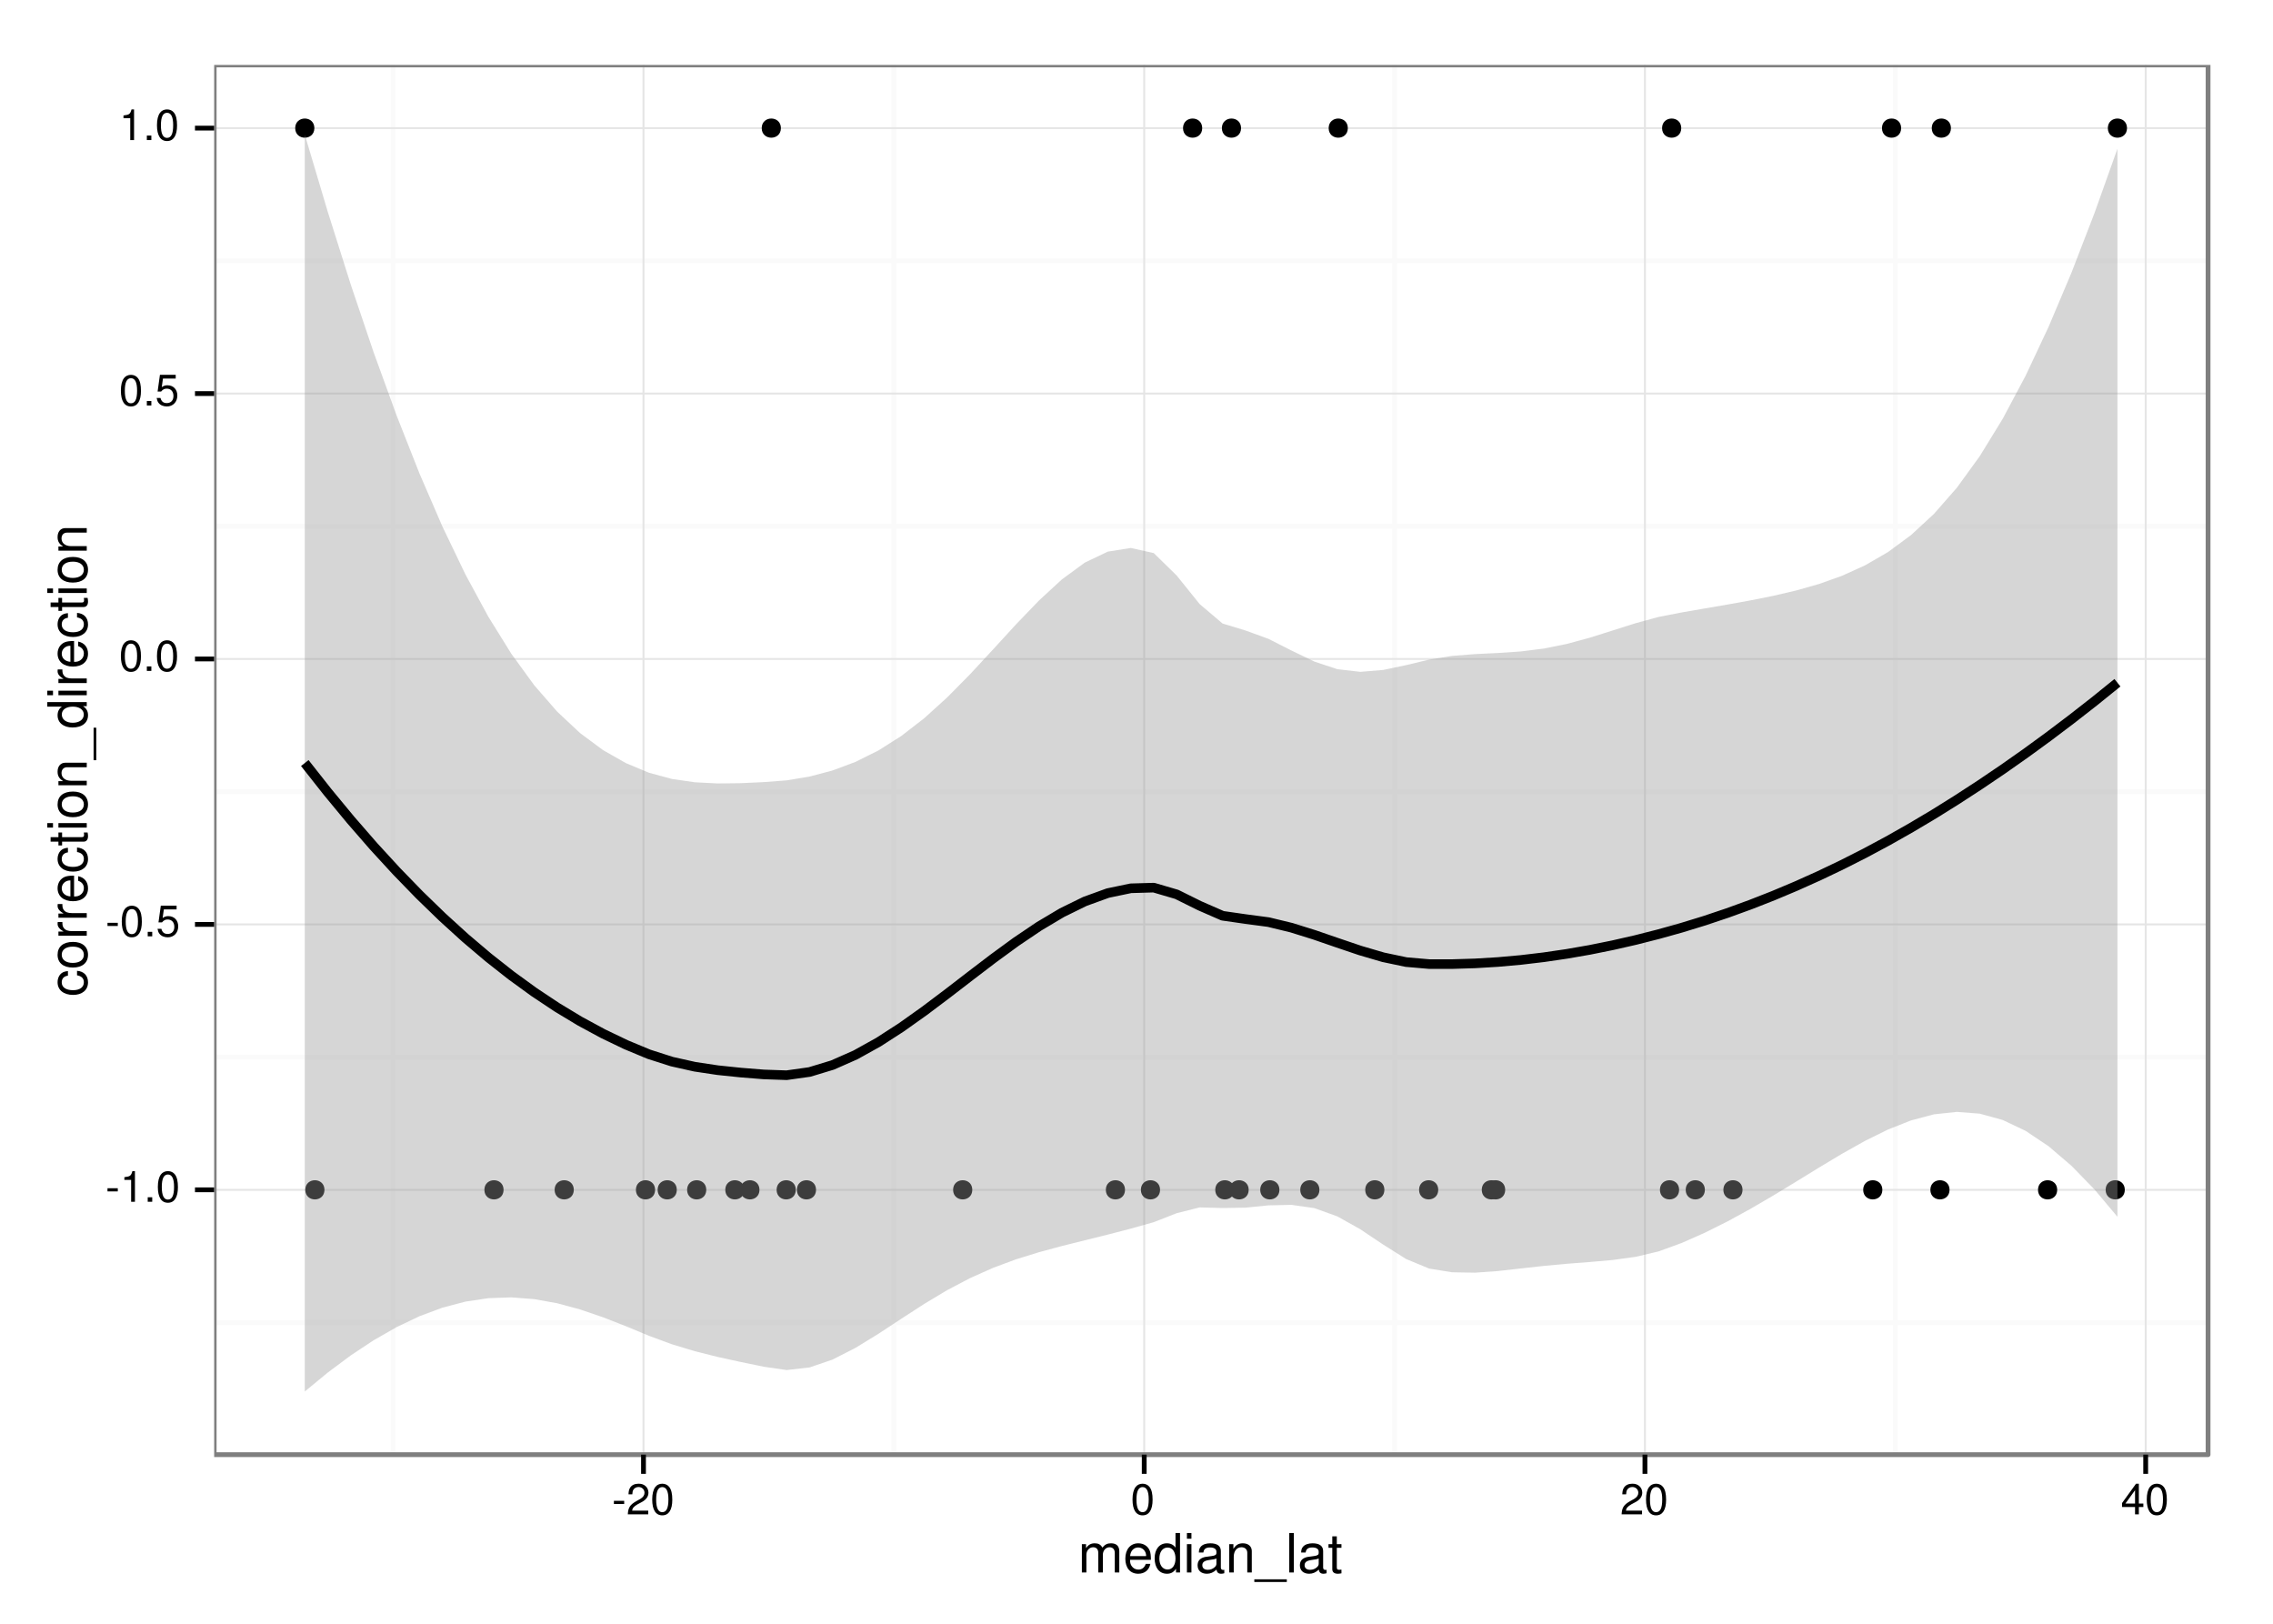 <?xml version="1.0" encoding="UTF-8"?>
<svg xmlns="http://www.w3.org/2000/svg" xmlns:xlink="http://www.w3.org/1999/xlink" width="504pt" height="360pt" viewBox="0 0 504 360" version="1.1">
<defs>
<g>
<symbol overflow="visible" id="glyph0-0">
<path style="stroke:none;" d=""/>
</symbol>
<symbol overflow="visible" id="glyph0-1">
<path style="stroke:none;" d="M 2.719 -3 L 0.438 -3 L 0.438 -2.297 L 2.719 -2.297 Z M 2.719 -3 "/>
</symbol>
<symbol overflow="visible" id="glyph0-2">
<path style="stroke:none;" d="M 2.484 -4.844 L 2.484 0 L 3.328 0 L 3.328 -6.797 L 2.766 -6.797 C 2.469 -5.75 2.281 -5.609 0.984 -5.453 L 0.984 -4.844 Z M 2.484 -4.844 "/>
</symbol>
<symbol overflow="visible" id="glyph0-3">
<path style="stroke:none;" d="M 1.828 -1 L 0.828 -1 L 0.828 0 L 1.828 0 Z M 1.828 -1 "/>
</symbol>
<symbol overflow="visible" id="glyph0-4">
<path style="stroke:none;" d="M 2.641 -6.797 C 2 -6.797 1.422 -6.531 1.078 -6.047 C 0.641 -5.453 0.406 -4.547 0.406 -3.297 C 0.406 -1 1.188 0.219 2.641 0.219 C 4.078 0.219 4.859 -1 4.859 -3.234 C 4.859 -4.562 4.656 -5.438 4.203 -6.047 C 3.844 -6.531 3.281 -6.797 2.641 -6.797 Z M 2.641 -6.047 C 3.547 -6.047 4 -5.125 4 -3.312 C 4 -1.375 3.562 -0.484 2.625 -0.484 C 1.734 -0.484 1.281 -1.422 1.281 -3.281 C 1.281 -5.141 1.734 -6.047 2.641 -6.047 Z M 2.641 -6.047 "/>
</symbol>
<symbol overflow="visible" id="glyph0-5">
<path style="stroke:none;" d="M 4.562 -6.797 L 1.062 -6.797 L 0.547 -3.094 L 1.328 -3.094 C 1.719 -3.562 2.047 -3.734 2.578 -3.734 C 3.484 -3.734 4.062 -3.109 4.062 -2.094 C 4.062 -1.125 3.484 -0.531 2.578 -0.531 C 1.828 -0.531 1.375 -0.906 1.188 -1.672 L 0.328 -1.672 C 0.453 -1.109 0.547 -0.844 0.75 -0.594 C 1.125 -0.078 1.828 0.219 2.594 0.219 C 3.969 0.219 4.922 -0.781 4.922 -2.219 C 4.922 -3.562 4.031 -4.484 2.719 -4.484 C 2.25 -4.484 1.859 -4.359 1.469 -4.062 L 1.734 -5.969 L 4.562 -5.969 Z M 4.562 -6.797 "/>
</symbol>
<symbol overflow="visible" id="glyph0-6">
<path style="stroke:none;" d="M 4.859 -0.828 L 1.281 -0.828 C 1.359 -1.391 1.672 -1.75 2.5 -2.234 L 3.469 -2.75 C 4.406 -3.266 4.906 -3.969 4.906 -4.812 C 4.906 -5.375 4.672 -5.906 4.266 -6.266 C 3.859 -6.625 3.375 -6.797 2.719 -6.797 C 1.859 -6.797 1.219 -6.5 0.844 -5.922 C 0.609 -5.562 0.5 -5.125 0.484 -4.438 L 1.328 -4.438 C 1.359 -4.906 1.406 -5.188 1.531 -5.406 C 1.75 -5.812 2.188 -6.062 2.703 -6.062 C 3.469 -6.062 4.031 -5.516 4.031 -4.781 C 4.031 -4.25 3.719 -3.797 3.125 -3.438 L 2.234 -2.938 C 0.812 -2.141 0.406 -1.5 0.328 0 L 4.859 0 Z M 4.859 -0.828 "/>
</symbol>
<symbol overflow="visible" id="glyph0-7">
<path style="stroke:none;" d="M 3.141 -1.625 L 3.141 0 L 3.984 0 L 3.984 -1.625 L 4.984 -1.625 L 4.984 -2.391 L 3.984 -2.391 L 3.984 -6.797 L 3.359 -6.797 L 0.266 -2.516 L 0.266 -1.625 Z M 3.141 -2.391 L 1 -2.391 L 3.141 -5.359 Z M 3.141 -2.391 "/>
</symbol>
<symbol overflow="visible" id="glyph1-0">
<path style="stroke:none;" d=""/>
</symbol>
<symbol overflow="visible" id="glyph1-1">
<path style="stroke:none;" d="M 0.844 -6.281 L 0.844 0 L 1.844 0 L 1.844 -3.953 C 1.844 -4.859 2.516 -5.594 3.328 -5.594 C 4.062 -5.594 4.484 -5.141 4.484 -4.328 L 4.484 0 L 5.5 0 L 5.5 -3.953 C 5.5 -4.859 6.156 -5.594 6.969 -5.594 C 7.703 -5.594 8.141 -5.125 8.141 -4.328 L 8.141 0 L 9.141 0 L 9.141 -4.719 C 9.141 -5.844 8.5 -6.469 7.312 -6.469 C 6.484 -6.469 5.969 -6.219 5.391 -5.516 C 5.016 -6.188 4.516 -6.469 3.703 -6.469 C 2.859 -6.469 2.297 -6.156 1.766 -5.406 L 1.766 -6.281 Z M 0.844 -6.281 "/>
</symbol>
<symbol overflow="visible" id="glyph1-2">
<path style="stroke:none;" d="M 6.156 -2.812 C 6.156 -3.766 6.078 -4.344 5.906 -4.812 C 5.5 -5.844 4.531 -6.469 3.359 -6.469 C 1.609 -6.469 0.484 -5.125 0.484 -3.062 C 0.484 -1 1.578 0.281 3.344 0.281 C 4.781 0.281 5.766 -0.547 6.031 -1.906 L 5.016 -1.906 C 4.734 -1.078 4.172 -0.641 3.375 -0.641 C 2.734 -0.641 2.203 -0.938 1.859 -1.469 C 1.625 -1.828 1.531 -2.188 1.531 -2.812 Z M 1.547 -3.625 C 1.625 -4.781 2.344 -5.547 3.344 -5.547 C 4.328 -5.547 5.094 -4.734 5.094 -3.703 C 5.094 -3.672 5.094 -3.641 5.078 -3.625 Z M 1.547 -3.625 "/>
</symbol>
<symbol overflow="visible" id="glyph1-3">
<path style="stroke:none;" d="M 5.938 -8.75 L 4.938 -8.75 L 4.938 -5.5 C 4.531 -6.125 3.859 -6.469 3.016 -6.469 C 1.375 -6.469 0.312 -5.156 0.312 -3.156 C 0.312 -1.031 1.359 0.281 3.047 0.281 C 3.906 0.281 4.516 -0.047 5.047 -0.828 L 5.047 0 L 5.938 0 Z M 3.188 -5.531 C 4.266 -5.531 4.938 -4.578 4.938 -3.078 C 4.938 -1.625 4.25 -0.656 3.188 -0.656 C 2.094 -0.656 1.359 -1.625 1.359 -3.094 C 1.359 -4.562 2.094 -5.531 3.188 -5.531 Z M 3.188 -5.531 "/>
</symbol>
<symbol overflow="visible" id="glyph1-4">
<path style="stroke:none;" d="M 1.797 -6.281 L 0.797 -6.281 L 0.797 0 L 1.797 0 Z M 1.797 -8.75 L 0.797 -8.75 L 0.797 -7.484 L 1.797 -7.484 Z M 1.797 -8.75 "/>
</symbol>
<symbol overflow="visible" id="glyph1-5">
<path style="stroke:none;" d="M 6.422 -0.594 C 6.312 -0.562 6.266 -0.562 6.203 -0.562 C 5.859 -0.562 5.656 -0.75 5.656 -1.062 L 5.656 -4.75 C 5.656 -5.875 4.844 -6.469 3.297 -6.469 C 2.391 -6.469 1.625 -6.203 1.219 -5.734 C 0.922 -5.406 0.797 -5.047 0.781 -4.422 L 1.781 -4.422 C 1.875 -5.203 2.328 -5.547 3.266 -5.547 C 4.156 -5.547 4.672 -5.203 4.672 -4.609 L 4.672 -4.344 C 4.672 -3.922 4.422 -3.75 3.625 -3.641 C 2.203 -3.469 1.984 -3.422 1.609 -3.266 C 0.875 -2.969 0.5 -2.406 0.5 -1.578 C 0.5 -0.438 1.297 0.281 2.562 0.281 C 3.359 0.281 4 0 4.703 -0.641 C 4.781 -0.016 5.094 0.281 5.734 0.281 C 5.938 0.281 6.094 0.25 6.422 0.172 Z M 4.672 -1.984 C 4.672 -1.641 4.578 -1.438 4.266 -1.156 C 3.859 -0.797 3.375 -0.594 2.781 -0.594 C 2 -0.594 1.547 -0.969 1.547 -1.609 C 1.547 -2.266 1.984 -2.609 3.062 -2.766 C 4.109 -2.906 4.328 -2.953 4.672 -3.109 Z M 4.672 -1.984 "/>
</symbol>
<symbol overflow="visible" id="glyph1-6">
<path style="stroke:none;" d="M 0.844 -6.281 L 0.844 0 L 1.844 0 L 1.844 -3.469 C 1.844 -4.75 2.516 -5.594 3.547 -5.594 C 4.344 -5.594 4.844 -5.109 4.844 -4.359 L 4.844 0 L 5.844 0 L 5.844 -4.75 C 5.844 -5.797 5.062 -6.469 3.859 -6.469 C 2.922 -6.469 2.312 -6.109 1.766 -5.234 L 1.766 -6.281 Z M 0.844 -6.281 "/>
</symbol>
<symbol overflow="visible" id="glyph1-7">
<path style="stroke:none;" d="M 6.938 1.516 L -0.266 1.516 L -0.266 2.109 L 6.938 2.109 Z M 6.938 1.516 "/>
</symbol>
<symbol overflow="visible" id="glyph1-8">
<path style="stroke:none;" d="M 1.828 -8.75 L 0.812 -8.75 L 0.812 0 L 1.828 0 Z M 1.828 -8.75 "/>
</symbol>
<symbol overflow="visible" id="glyph1-9">
<path style="stroke:none;" d="M 3.047 -6.281 L 2.016 -6.281 L 2.016 -8.016 L 1.016 -8.016 L 1.016 -6.281 L 0.172 -6.281 L 0.172 -5.469 L 1.016 -5.469 L 1.016 -0.719 C 1.016 -0.078 1.453 0.281 2.234 0.281 C 2.469 0.281 2.719 0.25 3.047 0.188 L 3.047 -0.641 C 2.922 -0.609 2.766 -0.594 2.562 -0.594 C 2.141 -0.594 2.016 -0.719 2.016 -1.156 L 2.016 -5.469 L 3.047 -5.469 Z M 3.047 -6.281 "/>
</symbol>
<symbol overflow="visible" id="glyph2-0">
<path style="stroke:none;" d=""/>
</symbol>
<symbol overflow="visible" id="glyph2-1">
<path style="stroke:none;" d="M -4.172 -5.656 C -4.781 -5.609 -5.188 -5.469 -5.531 -5.234 C -6.125 -4.797 -6.469 -4.047 -6.469 -3.172 C -6.469 -1.469 -5.125 -0.375 -3.031 -0.375 C -1.016 -0.375 0.281 -1.453 0.281 -3.156 C 0.281 -4.656 -0.625 -5.609 -2.156 -5.719 L -2.156 -4.719 C -1.156 -4.547 -0.641 -4.031 -0.641 -3.188 C -0.641 -2.078 -1.547 -1.422 -3.031 -1.422 C -4.609 -1.422 -5.547 -2.062 -5.547 -3.156 C -5.547 -4 -5.047 -4.531 -4.172 -4.641 Z M -4.172 -5.656 "/>
</symbol>
<symbol overflow="visible" id="glyph2-2">
<path style="stroke:none;" d="M -6.469 -3.266 C -6.469 -1.5 -5.203 -0.438 -3.094 -0.438 C -0.984 -0.438 0.281 -1.484 0.281 -3.281 C 0.281 -5.047 -0.984 -6.125 -3.047 -6.125 C -5.219 -6.125 -6.469 -5.078 -6.469 -3.266 Z M -5.547 -3.281 C -5.547 -4.406 -4.625 -5.078 -3.062 -5.078 C -1.578 -5.078 -0.641 -4.375 -0.641 -3.281 C -0.641 -2.156 -1.578 -1.469 -3.094 -1.469 C -4.609 -1.469 -5.547 -2.156 -5.547 -3.281 Z M -5.547 -3.281 "/>
</symbol>
<symbol overflow="visible" id="glyph2-3">
<path style="stroke:none;" d="M -6.281 -0.828 L 0 -0.828 L 0 -1.844 L -3.266 -1.844 C -4.156 -1.844 -4.75 -2.062 -5.094 -2.547 C -5.328 -2.859 -5.406 -3.156 -5.406 -3.859 L -6.438 -3.859 C -6.453 -3.688 -6.469 -3.594 -6.469 -3.469 C -6.469 -2.812 -6.078 -2.328 -5.141 -1.75 L -6.281 -1.75 Z M -6.281 -0.828 "/>
</symbol>
<symbol overflow="visible" id="glyph2-4">
<path style="stroke:none;" d="M -2.812 -6.156 C -3.766 -6.156 -4.344 -6.078 -4.812 -5.906 C -5.844 -5.5 -6.469 -4.531 -6.469 -3.359 C -6.469 -1.609 -5.125 -0.484 -3.062 -0.484 C -1 -0.484 0.281 -1.578 0.281 -3.344 C 0.281 -4.781 -0.547 -5.766 -1.906 -6.031 L -1.906 -5.016 C -1.078 -4.734 -0.641 -4.172 -0.641 -3.375 C -0.641 -2.734 -0.938 -2.203 -1.469 -1.859 C -1.828 -1.625 -2.188 -1.531 -2.812 -1.531 Z M -3.625 -1.547 C -4.781 -1.625 -5.547 -2.344 -5.547 -3.344 C -5.547 -4.328 -4.734 -5.094 -3.703 -5.094 C -3.672 -5.094 -3.641 -5.094 -3.625 -5.078 Z M -3.625 -1.547 "/>
</symbol>
<symbol overflow="visible" id="glyph2-5">
<path style="stroke:none;" d="M -6.281 -3.047 L -6.281 -2.016 L -8.016 -2.016 L -8.016 -1.016 L -6.281 -1.016 L -6.281 -0.172 L -5.469 -0.172 L -5.469 -1.016 L -0.719 -1.016 C -0.078 -1.016 0.281 -1.453 0.281 -2.234 C 0.281 -2.469 0.25 -2.719 0.188 -3.047 L -0.641 -3.047 C -0.609 -2.922 -0.594 -2.766 -0.594 -2.562 C -0.594 -2.141 -0.719 -2.016 -1.156 -2.016 L -5.469 -2.016 L -5.469 -3.047 Z M -6.281 -3.047 "/>
</symbol>
<symbol overflow="visible" id="glyph2-6">
<path style="stroke:none;" d="M -6.281 -1.797 L -6.281 -0.797 L 0 -0.797 L 0 -1.797 Z M -8.75 -1.797 L -8.75 -0.797 L -7.484 -0.797 L -7.484 -1.797 Z M -8.75 -1.797 "/>
</symbol>
<symbol overflow="visible" id="glyph2-7">
<path style="stroke:none;" d="M -6.281 -0.844 L 0 -0.844 L 0 -1.844 L -3.469 -1.844 C -4.75 -1.844 -5.594 -2.516 -5.594 -3.547 C -5.594 -4.344 -5.109 -4.844 -4.359 -4.844 L 0 -4.844 L 0 -5.844 L -4.75 -5.844 C -5.797 -5.844 -6.469 -5.062 -6.469 -3.859 C -6.469 -2.922 -6.109 -2.312 -5.234 -1.766 L -6.281 -1.766 Z M -6.281 -0.844 "/>
</symbol>
<symbol overflow="visible" id="glyph2-8">
<path style="stroke:none;" d="M 1.516 -6.938 L 1.516 0.266 L 2.109 0.266 L 2.109 -6.938 Z M 1.516 -6.938 "/>
</symbol>
<symbol overflow="visible" id="glyph2-9">
<path style="stroke:none;" d="M -8.75 -5.938 L -8.75 -4.938 L -5.5 -4.938 C -6.125 -4.531 -6.469 -3.859 -6.469 -3.016 C -6.469 -1.375 -5.156 -0.312 -3.156 -0.312 C -1.031 -0.312 0.281 -1.359 0.281 -3.047 C 0.281 -3.906 -0.047 -4.516 -0.828 -5.047 L 0 -5.047 L 0 -5.938 Z M -5.531 -3.188 C -5.531 -4.266 -4.578 -4.938 -3.078 -4.938 C -1.625 -4.938 -0.656 -4.25 -0.656 -3.188 C -0.656 -2.094 -1.625 -1.359 -3.094 -1.359 C -4.562 -1.359 -5.531 -2.094 -5.531 -3.188 Z M -5.531 -3.188 "/>
</symbol>
</g>
<clipPath id="clip1">
  <path d="M 47.488 14.398 L 490 14.398 L 490 323 L 47.488 323 Z M 47.488 14.398 "/>
</clipPath>
<clipPath id="clip2">
  <path d="M 47.488 292 L 490.602 292 L 490.602 294 L 47.488 294 Z M 47.488 292 "/>
</clipPath>
<clipPath id="clip3">
  <path d="M 47.488 233 L 490.602 233 L 490.602 235 L 47.488 235 Z M 47.488 233 "/>
</clipPath>
<clipPath id="clip4">
  <path d="M 47.488 174 L 490.602 174 L 490.602 177 L 47.488 177 Z M 47.488 174 "/>
</clipPath>
<clipPath id="clip5">
  <path d="M 47.488 116 L 490.602 116 L 490.602 118 L 47.488 118 Z M 47.488 116 "/>
</clipPath>
<clipPath id="clip6">
  <path d="M 47.488 57 L 490.602 57 L 490.602 59 L 47.488 59 Z M 47.488 57 "/>
</clipPath>
<clipPath id="clip7">
  <path d="M 86 14.398 L 88 14.398 L 88 323.512 L 86 323.512 Z M 86 14.398 "/>
</clipPath>
<clipPath id="clip8">
  <path d="M 197 14.398 L 199 14.398 L 199 323.512 L 197 323.512 Z M 197 14.398 "/>
</clipPath>
<clipPath id="clip9">
  <path d="M 308 14.398 L 310 14.398 L 310 323.512 L 308 323.512 Z M 308 14.398 "/>
</clipPath>
<clipPath id="clip10">
  <path d="M 419 14.398 L 421 14.398 L 421 323.512 L 419 323.512 Z M 419 14.398 "/>
</clipPath>
<clipPath id="clip11">
  <path d="M 47.488 263 L 490 263 L 490 265 L 47.488 265 Z M 47.488 263 "/>
</clipPath>
<clipPath id="clip12">
  <path d="M 47.488 204 L 490 204 L 490 206 L 47.488 206 Z M 47.488 204 "/>
</clipPath>
<clipPath id="clip13">
  <path d="M 47.488 145 L 490 145 L 490 147 L 47.488 147 Z M 47.488 145 "/>
</clipPath>
<clipPath id="clip14">
  <path d="M 47.488 87 L 490 87 L 490 88 L 47.488 88 Z M 47.488 87 "/>
</clipPath>
<clipPath id="clip15">
  <path d="M 47.488 28 L 490 28 L 490 29 L 47.488 29 Z M 47.488 28 "/>
</clipPath>
<clipPath id="clip16">
  <path d="M 142 14.398 L 143 14.398 L 143 323 L 142 323 Z M 142 14.398 "/>
</clipPath>
<clipPath id="clip17">
  <path d="M 253 14.398 L 254 14.398 L 254 323 L 253 323 Z M 253 14.398 "/>
</clipPath>
<clipPath id="clip18">
  <path d="M 364 14.398 L 365 14.398 L 365 323 L 364 323 Z M 364 14.398 "/>
</clipPath>
<clipPath id="clip19">
  <path d="M 475 14.398 L 476 14.398 L 476 323 L 475 323 Z M 475 14.398 "/>
</clipPath>
<clipPath id="clip20">
  <path d="M 47.488 14.398 L 490.602 14.398 L 490.602 323.512 L 47.488 323.512 Z M 47.488 14.398 "/>
</clipPath>
</defs>
<g id="surface2">
<rect x="0" y="0" width="504" height="360" style="fill:rgb(100%,100%,100%);fill-opacity:1;stroke:none;"/>
<rect x="0" y="0" width="504" height="360" style="fill:rgb(100%,100%,100%);fill-opacity:1;stroke:none;"/>
<path style="fill:none;stroke-width:1.063;stroke-linecap:round;stroke-linejoin:round;stroke:rgb(100%,100%,100%);stroke-opacity:1;stroke-miterlimit:10;" d="M 0 360 L 504 360 L 504 0 L 0 0 Z M 0 360 "/>
<g clip-path="url(#clip1)" clip-rule="nonzero">
<path style=" stroke:none;fill-rule:nonzero;fill:rgb(100%,100%,100%);fill-opacity:1;" d="M 47.488 322.512 L 489.602 322.512 L 489.602 14.398 L 47.488 14.398 Z M 47.488 322.512 "/>
</g>
<g clip-path="url(#clip2)" clip-rule="nonzero">
<path style="fill:none;stroke-width:1.063;stroke-linecap:butt;stroke-linejoin:round;stroke:rgb(98.039%,98.039%,98.039%);stroke-opacity:1;stroke-miterlimit:10;" d="M 47.488 293.223 L 489.602 293.223 "/>
</g>
<g clip-path="url(#clip3)" clip-rule="nonzero">
<path style="fill:none;stroke-width:1.063;stroke-linecap:butt;stroke-linejoin:round;stroke:rgb(98.039%,98.039%,98.039%);stroke-opacity:1;stroke-miterlimit:10;" d="M 47.488 234.371 L 489.602 234.371 "/>
</g>
<g clip-path="url(#clip4)" clip-rule="nonzero">
<path style="fill:none;stroke-width:1.063;stroke-linecap:butt;stroke-linejoin:round;stroke:rgb(98.039%,98.039%,98.039%);stroke-opacity:1;stroke-miterlimit:10;" d="M 47.488 175.523 L 489.602 175.523 "/>
</g>
<g clip-path="url(#clip5)" clip-rule="nonzero">
<path style="fill:none;stroke-width:1.063;stroke-linecap:butt;stroke-linejoin:round;stroke:rgb(98.039%,98.039%,98.039%);stroke-opacity:1;stroke-miterlimit:10;" d="M 47.488 116.676 L 489.602 116.676 "/>
</g>
<g clip-path="url(#clip6)" clip-rule="nonzero">
<path style="fill:none;stroke-width:1.063;stroke-linecap:butt;stroke-linejoin:round;stroke:rgb(98.039%,98.039%,98.039%);stroke-opacity:1;stroke-miterlimit:10;" d="M 47.488 57.828 L 489.602 57.828 "/>
</g>
<g clip-path="url(#clip7)" clip-rule="nonzero">
<path style="fill:none;stroke-width:1.063;stroke-linecap:butt;stroke-linejoin:round;stroke:rgb(98.039%,98.039%,98.039%);stroke-opacity:1;stroke-miterlimit:10;" d="M 87.168 322.512 L 87.168 14.398 "/>
</g>
<g clip-path="url(#clip8)" clip-rule="nonzero">
<path style="fill:none;stroke-width:1.063;stroke-linecap:butt;stroke-linejoin:round;stroke:rgb(98.039%,98.039%,98.039%);stroke-opacity:1;stroke-miterlimit:10;" d="M 198.195 322.512 L 198.195 14.398 "/>
</g>
<g clip-path="url(#clip9)" clip-rule="nonzero">
<path style="fill:none;stroke-width:1.063;stroke-linecap:butt;stroke-linejoin:round;stroke:rgb(98.039%,98.039%,98.039%);stroke-opacity:1;stroke-miterlimit:10;" d="M 309.227 322.512 L 309.227 14.398 "/>
</g>
<g clip-path="url(#clip10)" clip-rule="nonzero">
<path style="fill:none;stroke-width:1.063;stroke-linecap:butt;stroke-linejoin:round;stroke:rgb(98.039%,98.039%,98.039%);stroke-opacity:1;stroke-miterlimit:10;" d="M 420.254 322.512 L 420.254 14.398 "/>
</g>
<g clip-path="url(#clip11)" clip-rule="nonzero">
<path style="fill:none;stroke-width:0.425;stroke-linecap:butt;stroke-linejoin:round;stroke:rgb(89.804%,89.804%,89.804%);stroke-opacity:1;stroke-miterlimit:10;" d="M 47.488 263.797 L 489.602 263.797 "/>
</g>
<g clip-path="url(#clip12)" clip-rule="nonzero">
<path style="fill:none;stroke-width:0.425;stroke-linecap:butt;stroke-linejoin:round;stroke:rgb(89.804%,89.804%,89.804%);stroke-opacity:1;stroke-miterlimit:10;" d="M 47.488 204.949 L 489.602 204.949 "/>
</g>
<g clip-path="url(#clip13)" clip-rule="nonzero">
<path style="fill:none;stroke-width:0.425;stroke-linecap:butt;stroke-linejoin:round;stroke:rgb(89.804%,89.804%,89.804%);stroke-opacity:1;stroke-miterlimit:10;" d="M 47.488 146.102 L 489.602 146.102 "/>
</g>
<g clip-path="url(#clip14)" clip-rule="nonzero">
<path style="fill:none;stroke-width:0.425;stroke-linecap:butt;stroke-linejoin:round;stroke:rgb(89.804%,89.804%,89.804%);stroke-opacity:1;stroke-miterlimit:10;" d="M 47.488 87.254 L 489.602 87.254 "/>
</g>
<g clip-path="url(#clip15)" clip-rule="nonzero">
<path style="fill:none;stroke-width:0.425;stroke-linecap:butt;stroke-linejoin:round;stroke:rgb(89.804%,89.804%,89.804%);stroke-opacity:1;stroke-miterlimit:10;" d="M 47.488 28.406 L 489.602 28.406 "/>
</g>
<g clip-path="url(#clip16)" clip-rule="nonzero">
<path style="fill:none;stroke-width:0.425;stroke-linecap:butt;stroke-linejoin:round;stroke:rgb(89.804%,89.804%,89.804%);stroke-opacity:1;stroke-miterlimit:10;" d="M 142.684 322.512 L 142.684 14.398 "/>
</g>
<g clip-path="url(#clip17)" clip-rule="nonzero">
<path style="fill:none;stroke-width:0.425;stroke-linecap:butt;stroke-linejoin:round;stroke:rgb(89.804%,89.804%,89.804%);stroke-opacity:1;stroke-miterlimit:10;" d="M 253.711 322.512 L 253.711 14.398 "/>
</g>
<g clip-path="url(#clip18)" clip-rule="nonzero">
<path style="fill:none;stroke-width:0.425;stroke-linecap:butt;stroke-linejoin:round;stroke:rgb(89.804%,89.804%,89.804%);stroke-opacity:1;stroke-miterlimit:10;" d="M 364.738 322.512 L 364.738 14.398 "/>
</g>
<g clip-path="url(#clip19)" clip-rule="nonzero">
<path style="fill:none;stroke-width:0.425;stroke-linecap:butt;stroke-linejoin:round;stroke:rgb(89.804%,89.804%,89.804%);stroke-opacity:1;stroke-miterlimit:10;" d="M 475.77 322.512 L 475.77 14.398 "/>
</g>
<path style=" stroke:none;fill-rule:nonzero;fill:rgb(0%,0%,0%);fill-opacity:1;" d="M 386.379 263.797 C 386.379 266.633 382.129 266.633 382.129 263.797 C 382.129 260.961 386.379 260.961 386.379 263.797 "/>
<path style=" stroke:none;fill-rule:nonzero;fill:rgb(0%,0%,0%);fill-opacity:1;" d="M 372.789 28.406 C 372.789 31.238 368.539 31.238 368.539 28.406 C 368.539 25.57 372.789 25.57 372.789 28.406 "/>
<path style=" stroke:none;fill-rule:nonzero;fill:rgb(0%,0%,0%);fill-opacity:1;" d="M 176.453 263.797 C 176.453 266.633 172.199 266.633 172.199 263.797 C 172.199 260.961 176.453 260.961 176.453 263.797 "/>
<path style=" stroke:none;fill-rule:nonzero;fill:rgb(0%,0%,0%);fill-opacity:1;" d="M 432.59 28.406 C 432.59 31.238 428.336 31.238 428.336 28.406 C 428.336 25.57 432.59 25.57 432.59 28.406 "/>
<path style=" stroke:none;fill-rule:nonzero;fill:rgb(0%,0%,0%);fill-opacity:1;" d="M 150.07 263.797 C 150.07 266.633 145.82 266.633 145.82 263.797 C 145.82 260.961 150.07 260.961 150.07 263.797 "/>
<path style=" stroke:none;fill-rule:nonzero;fill:rgb(0%,0%,0%);fill-opacity:1;" d="M 372.316 263.797 C 372.316 266.633 368.062 266.633 368.062 263.797 C 368.062 260.961 372.316 260.961 372.316 263.797 "/>
<path style=" stroke:none;fill-rule:nonzero;fill:rgb(0%,0%,0%);fill-opacity:1;" d="M 180.945 263.797 C 180.945 266.633 176.695 266.633 176.695 263.797 C 176.695 260.961 180.945 260.961 180.945 263.797 "/>
<path style=" stroke:none;fill-rule:nonzero;fill:rgb(0%,0%,0%);fill-opacity:1;" d="M 276.875 263.797 C 276.875 266.633 272.621 266.633 272.621 263.797 C 272.621 260.961 276.875 260.961 276.875 263.797 "/>
<path style=" stroke:none;fill-rule:nonzero;fill:rgb(0%,0%,0%);fill-opacity:1;" d="M 378.027 263.797 C 378.027 266.633 373.777 266.633 373.777 263.797 C 373.777 260.961 378.027 260.961 378.027 263.797 "/>
<path style=" stroke:none;fill-rule:nonzero;fill:rgb(0%,0%,0%);fill-opacity:1;" d="M 275.184 28.406 C 275.184 31.238 270.934 31.238 270.934 28.406 C 270.934 25.57 275.184 25.57 275.184 28.406 "/>
<path style=" stroke:none;fill-rule:nonzero;fill:rgb(0%,0%,0%);fill-opacity:1;" d="M 332.809 263.797 C 332.809 266.633 328.555 266.633 328.555 263.797 C 328.555 260.961 332.809 260.961 332.809 263.797 "/>
<path style=" stroke:none;fill-rule:nonzero;fill:rgb(0%,0%,0%);fill-opacity:1;" d="M 318.906 263.797 C 318.906 266.633 314.656 266.633 314.656 263.797 C 314.656 260.961 318.906 260.961 318.906 263.797 "/>
<path style=" stroke:none;fill-rule:nonzero;fill:rgb(0%,0%,0%);fill-opacity:1;" d="M 417.383 263.797 C 417.383 266.633 413.133 266.633 413.133 263.797 C 413.133 260.961 417.383 260.961 417.383 263.797 "/>
<path style=" stroke:none;fill-rule:nonzero;fill:rgb(0%,0%,0%);fill-opacity:1;" d="M 127.23 263.797 C 127.23 266.633 122.977 266.633 122.977 263.797 C 122.977 260.961 127.23 260.961 127.23 263.797 "/>
<path style=" stroke:none;fill-rule:nonzero;fill:rgb(0%,0%,0%);fill-opacity:1;" d="M 165.07 263.797 C 165.07 266.633 160.82 266.633 160.82 263.797 C 160.82 260.961 165.07 260.961 165.07 263.797 "/>
<path style=" stroke:none;fill-rule:nonzero;fill:rgb(0%,0%,0%);fill-opacity:1;" d="M 215.59 263.797 C 215.59 266.633 211.336 266.633 211.336 263.797 C 211.336 260.961 215.59 260.961 215.59 263.797 "/>
<path style=" stroke:none;fill-rule:nonzero;fill:rgb(0%,0%,0%);fill-opacity:1;" d="M 292.559 263.797 C 292.559 266.633 288.309 266.633 288.309 263.797 C 288.309 260.961 292.559 260.961 292.559 263.797 "/>
<path style=" stroke:none;fill-rule:nonzero;fill:rgb(0%,0%,0%);fill-opacity:1;" d="M 471.629 28.406 C 471.629 31.238 467.379 31.238 467.379 28.406 C 467.379 25.57 471.629 25.57 471.629 28.406 "/>
<path style=" stroke:none;fill-rule:nonzero;fill:rgb(0%,0%,0%);fill-opacity:1;" d="M 283.688 263.797 C 283.688 266.633 279.434 266.633 279.434 263.797 C 279.434 260.961 283.688 260.961 283.688 263.797 "/>
<path style=" stroke:none;fill-rule:nonzero;fill:rgb(0%,0%,0%);fill-opacity:1;" d="M 471.141 263.797 C 471.141 266.633 466.891 266.633 466.891 263.797 C 466.891 260.961 471.141 260.961 471.141 263.797 "/>
<path style=" stroke:none;fill-rule:nonzero;fill:rgb(0%,0%,0%);fill-opacity:1;" d="M 257.227 263.797 C 257.227 266.633 252.973 266.633 252.973 263.797 C 252.973 260.961 257.227 260.961 257.227 263.797 "/>
<path style=" stroke:none;fill-rule:nonzero;fill:rgb(0%,0%,0%);fill-opacity:1;" d="M 156.605 263.797 C 156.605 266.633 152.355 266.633 152.355 263.797 C 152.355 260.961 156.605 260.961 156.605 263.797 "/>
<path style=" stroke:none;fill-rule:nonzero;fill:rgb(0%,0%,0%);fill-opacity:1;" d="M 168.402 263.797 C 168.402 266.633 164.152 266.633 164.152 263.797 C 164.152 260.961 168.402 260.961 168.402 263.797 "/>
<path style=" stroke:none;fill-rule:nonzero;fill:rgb(0%,0%,0%);fill-opacity:1;" d="M 298.859 28.406 C 298.859 31.238 294.609 31.238 294.609 28.406 C 294.609 25.57 298.859 25.57 298.859 28.406 "/>
<path style=" stroke:none;fill-rule:nonzero;fill:rgb(0%,0%,0%);fill-opacity:1;" d="M 432.281 263.797 C 432.281 266.633 428.027 266.633 428.027 263.797 C 428.027 260.961 432.281 260.961 432.281 263.797 "/>
<path style=" stroke:none;fill-rule:nonzero;fill:rgb(0%,0%,0%);fill-opacity:1;" d="M 111.66 263.797 C 111.66 266.633 107.406 266.633 107.406 263.797 C 107.406 260.961 111.66 260.961 111.66 263.797 "/>
<path style=" stroke:none;fill-rule:nonzero;fill:rgb(0%,0%,0%);fill-opacity:1;" d="M 273.711 263.797 C 273.711 266.633 269.461 266.633 269.461 263.797 C 269.461 260.961 273.711 260.961 273.711 263.797 "/>
<path style=" stroke:none;fill-rule:nonzero;fill:rgb(0%,0%,0%);fill-opacity:1;" d="M 421.547 28.406 C 421.547 31.238 417.297 31.238 417.297 28.406 C 417.297 25.57 421.547 25.57 421.547 28.406 "/>
<path style=" stroke:none;fill-rule:nonzero;fill:rgb(0%,0%,0%);fill-opacity:1;" d="M 456.148 263.797 C 456.148 266.633 451.895 266.633 451.895 263.797 C 451.895 260.961 456.148 260.961 456.148 263.797 "/>
<path style=" stroke:none;fill-rule:nonzero;fill:rgb(0%,0%,0%);fill-opacity:1;" d="M 145.254 263.797 C 145.254 266.633 141 266.633 141 263.797 C 141 260.961 145.254 260.961 145.254 263.797 "/>
<path style=" stroke:none;fill-rule:nonzero;fill:rgb(0%,0%,0%);fill-opacity:1;" d="M 69.707 28.406 C 69.707 31.238 65.457 31.238 65.457 28.406 C 65.457 25.57 69.707 25.57 69.707 28.406 "/>
<path style=" stroke:none;fill-rule:nonzero;fill:rgb(0%,0%,0%);fill-opacity:1;" d="M 173.152 28.406 C 173.152 31.238 168.898 31.238 168.898 28.406 C 168.898 25.57 173.152 25.57 173.152 28.406 "/>
<path style=" stroke:none;fill-rule:nonzero;fill:rgb(0%,0%,0%);fill-opacity:1;" d="M 306.965 263.797 C 306.965 266.633 302.715 266.633 302.715 263.797 C 302.715 260.961 306.965 260.961 306.965 263.797 "/>
<path style=" stroke:none;fill-rule:nonzero;fill:rgb(0%,0%,0%);fill-opacity:1;" d="M 249.453 263.797 C 249.453 266.633 245.199 266.633 245.199 263.797 C 245.199 260.961 249.453 260.961 249.453 263.797 "/>
<path style=" stroke:none;fill-rule:nonzero;fill:rgb(0%,0%,0%);fill-opacity:1;" d="M 333.754 263.797 C 333.754 266.633 329.504 266.633 329.504 263.797 C 329.504 260.961 333.754 260.961 333.754 263.797 "/>
<path style=" stroke:none;fill-rule:nonzero;fill:rgb(0%,0%,0%);fill-opacity:1;" d="M 266.57 28.406 C 266.57 31.238 262.316 31.238 262.316 28.406 C 262.316 25.57 266.57 25.57 266.57 28.406 "/>
<path style=" stroke:none;fill-rule:nonzero;fill:rgb(0%,0%,0%);fill-opacity:1;" d="M 71.945 263.797 C 71.945 266.633 67.695 266.633 67.695 263.797 C 67.695 260.961 71.945 260.961 71.945 263.797 "/>
<path style=" stroke:none;fill-rule:nonzero;fill:rgb(60%,60%,60%);fill-opacity:0.4;" d="M 67.582 29.848 L 72.672 46.941 L 77.758 63.039 L 82.844 78.105 L 87.934 92.102 L 93.02 105 L 98.109 116.758 L 103.195 127.348 L 108.285 136.738 L 113.371 144.93 L 118.457 151.93 L 123.547 157.777 L 128.633 162.539 L 133.723 166.312 L 138.809 169.203 L 143.898 171.328 L 148.984 172.703 L 154.07 173.438 L 159.16 173.699 L 164.246 173.637 L 169.336 173.402 L 174.422 173.016 L 179.512 172.168 L 184.598 170.824 L 189.684 168.922 L 194.773 166.391 L 199.859 163.164 L 204.949 159.223 L 210.035 154.613 L 215.125 149.457 L 220.211 143.969 L 225.297 138.418 L 230.387 133.129 L 235.473 128.445 L 240.562 124.723 L 245.648 122.297 L 250.738 121.492 L 255.824 122.621 L 260.91 127.598 L 266 133.926 L 271.086 138.242 L 276.176 139.789 L 281.262 141.641 L 286.352 144.223 L 291.438 146.68 L 296.523 148.363 L 301.613 148.957 L 306.699 148.535 L 311.789 147.465 L 316.875 146.246 L 321.965 145.422 L 327.051 145.023 L 332.137 144.777 L 337.227 144.434 L 342.312 143.793 L 347.402 142.77 L 352.488 141.391 L 357.578 139.785 L 362.664 138.172 L 367.75 136.785 L 372.84 135.793 L 377.926 134.914 L 383.016 134.039 L 388.102 133.121 L 393.191 132.102 L 398.277 130.914 L 403.363 129.469 L 408.453 127.652 L 413.539 125.344 L 418.629 122.398 L 423.715 118.652 L 428.805 113.953 L 433.891 108.152 L 438.977 101.141 L 444.066 92.855 L 449.152 83.289 L 454.242 72.461 L 459.328 60.426 L 464.418 47.242 L 469.504 32.977 L 469.504 269.766 L 464.418 263.715 L 459.328 258.484 L 454.242 254.133 L 449.152 250.727 L 444.066 248.309 L 438.977 246.91 L 433.891 246.516 L 428.805 247.062 L 423.715 248.418 L 418.629 250.43 L 413.539 252.941 L 408.453 255.793 L 403.363 258.848 L 398.277 261.973 L 393.191 265.062 L 388.102 268.035 L 383.016 270.816 L 377.926 273.352 L 372.84 275.598 L 367.75 277.453 L 362.664 278.652 L 357.578 279.355 L 352.488 279.801 L 347.402 280.195 L 342.312 280.664 L 337.227 281.23 L 332.137 281.801 L 327.051 282.168 L 321.965 282.078 L 316.875 281.25 L 311.789 279.141 L 306.699 275.938 L 301.613 272.531 L 296.523 269.68 L 291.438 267.852 L 286.352 267.129 L 281.262 267.242 L 276.176 267.746 L 271.086 267.832 L 266 267.695 L 260.91 268.977 L 255.824 270.969 L 250.738 272.398 L 245.648 273.719 L 240.562 274.98 L 235.473 276.25 L 230.387 277.625 L 225.297 279.203 L 220.211 281.09 L 215.125 283.355 L 210.035 286.031 L 204.949 289.078 L 199.859 292.375 L 194.773 295.719 L 189.684 298.84 L 184.598 301.434 L 179.512 303.172 L 174.422 303.754 L 169.336 303.016 L 164.246 301.965 L 159.16 300.852 L 154.07 299.578 L 148.984 298.039 L 143.898 296.16 L 138.809 294.047 L 133.723 292.059 L 128.633 290.32 L 123.547 288.945 L 118.457 288.031 L 113.371 287.641 L 108.285 287.82 L 103.195 288.582 L 98.109 289.922 L 93.02 291.816 L 87.934 294.238 L 82.844 297.152 L 77.758 300.52 L 72.672 304.316 L 67.582 308.508 Z M 67.582 29.848 "/>
<path style="fill:none;stroke-width:2.126;stroke-linecap:butt;stroke-linejoin:round;stroke:rgb(0%,0%,0%);stroke-opacity:1;stroke-miterlimit:1;" d="M 67.582 169.176 L 72.672 175.629 L 77.758 181.781 L 82.844 187.629 L 87.934 193.172 L 93.02 198.41 L 98.109 203.34 L 103.195 207.965 L 108.285 212.281 L 113.371 216.285 L 118.457 219.98 L 123.547 223.363 L 128.633 226.43 L 133.723 229.184 L 138.809 231.625 L 143.898 233.742 L 148.984 235.371 L 154.07 236.508 L 159.16 237.273 L 164.246 237.801 L 169.336 238.211 L 174.422 238.387 L 179.512 237.672 L 184.598 236.129 L 189.684 233.883 L 194.773 231.055 L 199.859 227.77 L 204.949 224.152 L 210.035 220.324 L 215.125 216.406 L 220.211 212.527 L 225.297 208.809 L 230.387 205.375 L 235.473 202.348 L 240.562 199.852 L 245.648 198.008 L 250.738 196.945 L 255.824 196.797 L 260.91 198.289 L 266 200.812 L 271.086 203.035 L 276.176 203.766 L 281.262 204.441 L 286.352 205.676 L 291.438 207.266 L 296.523 209.02 L 301.613 210.742 L 306.699 212.234 L 311.789 213.305 L 316.875 213.746 L 321.965 213.75 L 327.051 213.594 L 332.137 213.289 L 337.227 212.832 L 342.312 212.23 L 347.402 211.484 L 352.488 210.598 L 357.578 209.57 L 362.664 208.41 L 367.75 207.117 L 372.84 205.695 L 377.926 204.133 L 383.016 202.426 L 388.102 200.578 L 393.191 198.582 L 398.277 196.441 L 403.363 194.156 L 408.453 191.723 L 413.539 189.145 L 418.629 186.414 L 423.715 183.535 L 428.805 180.508 L 433.891 177.332 L 438.977 174.023 L 444.066 170.582 L 449.152 167.008 L 454.242 163.297 L 459.328 159.453 L 464.418 155.48 L 469.504 151.371 "/>
<g clip-path="url(#clip20)" clip-rule="nonzero">
<path style="fill:none;stroke-width:1.063;stroke-linecap:round;stroke-linejoin:round;stroke:rgb(49.804%,49.804%,49.804%);stroke-opacity:1;stroke-miterlimit:10;" d="M 47.488 322.512 L 489.602 322.512 L 489.602 14.398 L 47.488 14.398 Z M 47.488 322.512 "/>
</g>
<g style="fill:rgb(0%,0%,0%);fill-opacity:1;">
  <use xlink:href="#glyph0-1" x="23.398" y="266.444"/>
  <use xlink:href="#glyph0-2" x="26.593" y="266.444"/>
  <use xlink:href="#glyph0-3" x="31.927" y="266.444"/>
  <use xlink:href="#glyph0-4" x="34.594" y="266.444"/>
</g>
<g style="fill:rgb(0%,0%,0%);fill-opacity:1;">
  <use xlink:href="#glyph0-1" x="23.398" y="207.597"/>
  <use xlink:href="#glyph0-4" x="26.593" y="207.597"/>
  <use xlink:href="#glyph0-3" x="31.927" y="207.597"/>
  <use xlink:href="#glyph0-5" x="34.594" y="207.597"/>
</g>
<g style="fill:rgb(0%,0%,0%);fill-opacity:1;">
  <use xlink:href="#glyph0-4" x="26.398" y="148.749"/>
  <use xlink:href="#glyph0-3" x="31.732" y="148.749"/>
  <use xlink:href="#glyph0-4" x="34.399" y="148.749"/>
</g>
<g style="fill:rgb(0%,0%,0%);fill-opacity:1;">
  <use xlink:href="#glyph0-4" x="26.398" y="89.901"/>
  <use xlink:href="#glyph0-3" x="31.732" y="89.901"/>
  <use xlink:href="#glyph0-5" x="34.399" y="89.901"/>
</g>
<g style="fill:rgb(0%,0%,0%);fill-opacity:1;">
  <use xlink:href="#glyph0-2" x="26.398" y="31.054"/>
  <use xlink:href="#glyph0-3" x="31.732" y="31.054"/>
  <use xlink:href="#glyph0-4" x="34.399" y="31.054"/>
</g>
<path style="fill:none;stroke-width:1.063;stroke-linecap:butt;stroke-linejoin:round;stroke:rgb(0%,0%,0%);stroke-opacity:1;stroke-miterlimit:10;" d="M 43.234 263.797 L 47.488 263.797 "/>
<path style="fill:none;stroke-width:1.063;stroke-linecap:butt;stroke-linejoin:round;stroke:rgb(0%,0%,0%);stroke-opacity:1;stroke-miterlimit:10;" d="M 43.234 204.949 L 47.488 204.949 "/>
<path style="fill:none;stroke-width:1.063;stroke-linecap:butt;stroke-linejoin:round;stroke:rgb(0%,0%,0%);stroke-opacity:1;stroke-miterlimit:10;" d="M 43.234 146.102 L 47.488 146.102 "/>
<path style="fill:none;stroke-width:1.063;stroke-linecap:butt;stroke-linejoin:round;stroke:rgb(0%,0%,0%);stroke-opacity:1;stroke-miterlimit:10;" d="M 43.234 87.254 L 47.488 87.254 "/>
<path style="fill:none;stroke-width:1.063;stroke-linecap:butt;stroke-linejoin:round;stroke:rgb(0%,0%,0%);stroke-opacity:1;stroke-miterlimit:10;" d="M 43.234 28.406 L 47.488 28.406 "/>
<path style="fill:none;stroke-width:1.063;stroke-linecap:butt;stroke-linejoin:round;stroke:rgb(0%,0%,0%);stroke-opacity:1;stroke-miterlimit:10;" d="M 142.684 326.766 L 142.684 322.512 "/>
<path style="fill:none;stroke-width:1.063;stroke-linecap:butt;stroke-linejoin:round;stroke:rgb(0%,0%,0%);stroke-opacity:1;stroke-miterlimit:10;" d="M 253.711 326.766 L 253.711 322.512 "/>
<path style="fill:none;stroke-width:1.063;stroke-linecap:butt;stroke-linejoin:round;stroke:rgb(0%,0%,0%);stroke-opacity:1;stroke-miterlimit:10;" d="M 364.738 326.766 L 364.738 322.512 "/>
<path style="fill:none;stroke-width:1.063;stroke-linecap:butt;stroke-linejoin:round;stroke:rgb(0%,0%,0%);stroke-opacity:1;stroke-miterlimit:10;" d="M 475.77 326.766 L 475.77 322.512 "/>
<g style="fill:rgb(0%,0%,0%);fill-opacity:1;">
  <use xlink:href="#glyph0-1" x="135.684" y="335.749"/>
  <use xlink:href="#glyph0-6" x="138.878" y="335.749"/>
  <use xlink:href="#glyph0-4" x="144.212" y="335.749"/>
</g>
<g style="fill:rgb(0%,0%,0%);fill-opacity:1;">
  <use xlink:href="#glyph0-4" x="250.711" y="335.749"/>
</g>
<g style="fill:rgb(0%,0%,0%);fill-opacity:1;">
  <use xlink:href="#glyph0-6" x="359.238" y="335.749"/>
  <use xlink:href="#glyph0-4" x="364.572" y="335.749"/>
</g>
<g style="fill:rgb(0%,0%,0%);fill-opacity:1;">
  <use xlink:href="#glyph0-7" x="470.27" y="335.749"/>
  <use xlink:href="#glyph0-4" x="475.604" y="335.749"/>
</g>
<g style="fill:rgb(0%,0%,0%);fill-opacity:1;">
  <use xlink:href="#glyph1-1" x="239.043" y="348.635"/>
  <use xlink:href="#glyph1-2" x="249.039" y="348.635"/>
  <use xlink:href="#glyph1-3" x="255.711" y="348.635"/>
  <use xlink:href="#glyph1-4" x="262.383" y="348.635"/>
  <use xlink:href="#glyph1-5" x="265.047" y="348.635"/>
  <use xlink:href="#glyph1-6" x="271.719" y="348.635"/>
  <use xlink:href="#glyph1-7" x="278.391" y="348.635"/>
  <use xlink:href="#glyph1-8" x="285.062" y="348.635"/>
  <use xlink:href="#glyph1-5" x="287.727" y="348.635"/>
  <use xlink:href="#glyph1-9" x="294.398" y="348.635"/>
</g>
<g style="fill:rgb(0%,0%,0%);fill-opacity:1;">
  <use xlink:href="#glyph2-1" x="19.236" y="220.957"/>
  <use xlink:href="#glyph2-2" x="19.236" y="214.957"/>
  <use xlink:href="#glyph2-3" x="19.236" y="208.285"/>
  <use xlink:href="#glyph2-3" x="19.236" y="204.289"/>
  <use xlink:href="#glyph2-4" x="19.236" y="200.293"/>
  <use xlink:href="#glyph2-1" x="19.236" y="193.621"/>
  <use xlink:href="#glyph2-5" x="19.236" y="187.621"/>
  <use xlink:href="#glyph2-6" x="19.236" y="184.285"/>
  <use xlink:href="#glyph2-2" x="19.236" y="181.621"/>
  <use xlink:href="#glyph2-7" x="19.236" y="174.949"/>
  <use xlink:href="#glyph2-8" x="19.236" y="168.277"/>
  <use xlink:href="#glyph2-9" x="19.236" y="161.605"/>
  <use xlink:href="#glyph2-6" x="19.236" y="154.934"/>
  <use xlink:href="#glyph2-3" x="19.236" y="152.27"/>
  <use xlink:href="#glyph2-4" x="19.236" y="148.273"/>
  <use xlink:href="#glyph2-1" x="19.236" y="141.602"/>
  <use xlink:href="#glyph2-5" x="19.236" y="135.602"/>
  <use xlink:href="#glyph2-6" x="19.236" y="132.266"/>
  <use xlink:href="#glyph2-2" x="19.236" y="129.602"/>
  <use xlink:href="#glyph2-7" x="19.236" y="122.93"/>
</g>
</g>
</svg>
